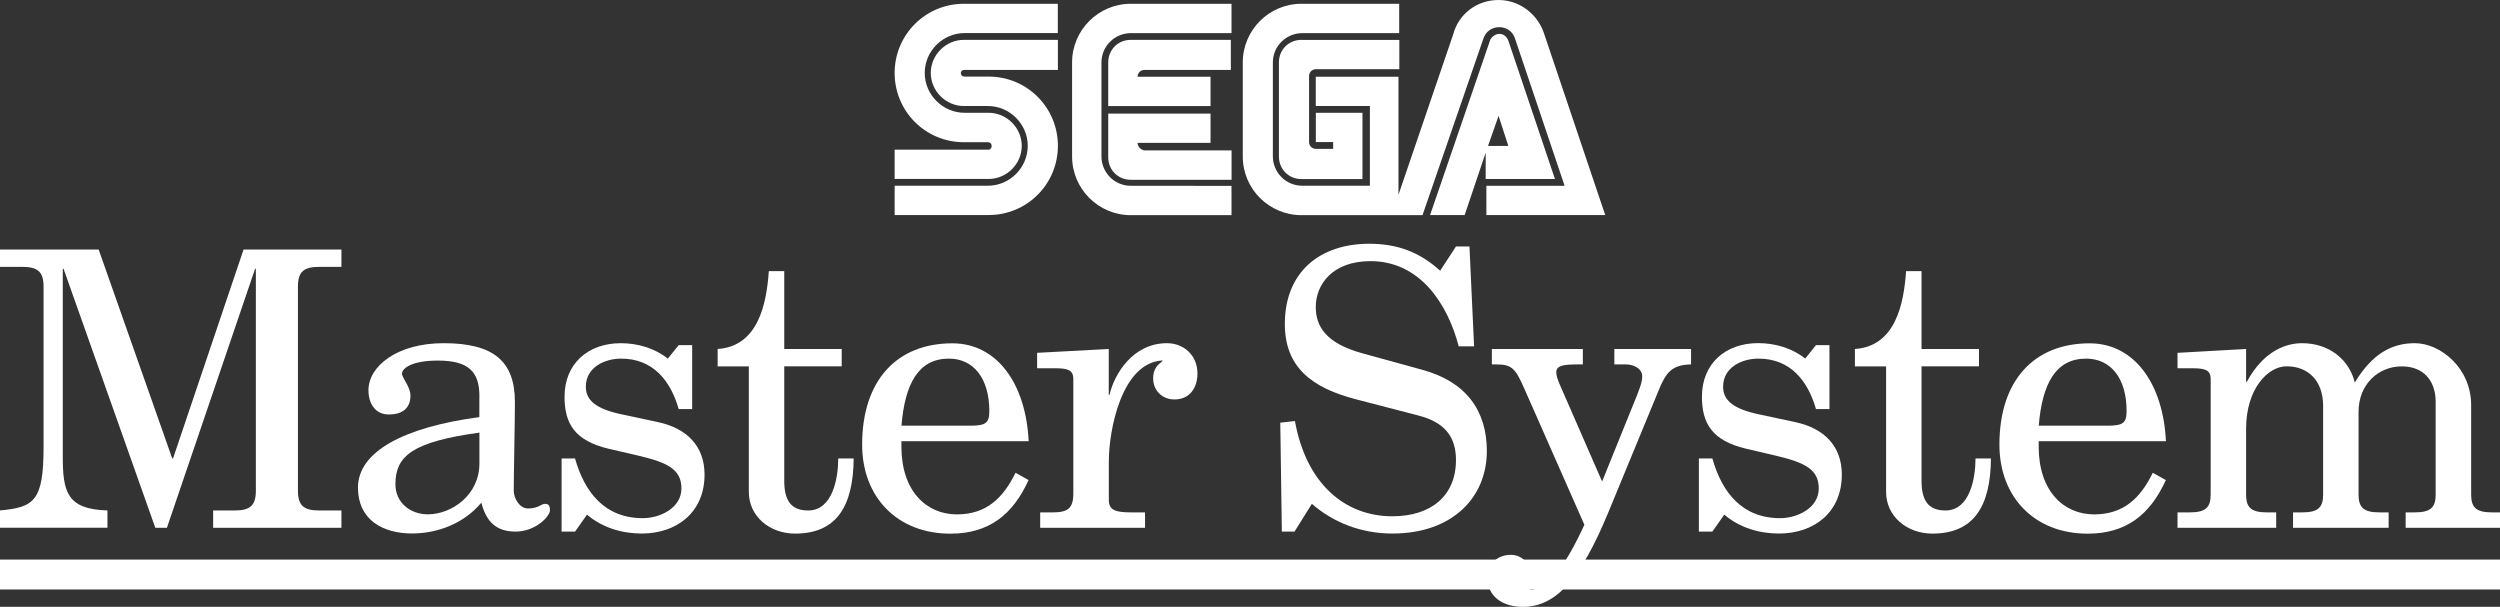 <?xml version="1.0" encoding="utf-8"?>
<!-- Generator: Adobe Illustrator 26.0.3, SVG Export Plug-In . SVG Version: 6.00 Build 0)  -->
<svg version="1.1" id="Layer_1" xmlns="http://www.w3.org/2000/svg" xmlns:xlink="http://www.w3.org/1999/xlink" x="0px" y="0px"
	 viewBox="0 0 3839 931.8" style="enable-background:new 0 0 3839 931.8;" xml:space="preserve">
<rect x="0" y="0" width="3839" height="931.8" fill="#333333" stroke="none"/>
<style type="text/css">
	.st0{fill:#034693;}
	.st1{fill:#FF0000;}
	.st2{fill:#FFFFFF;}
	.st3{display:none;}
	.st4{display:inline;}
</style>
<g>
	<rect y="859.3" class="st2" width="3839" height="45.9"/>
	<g>
		<g>
			<g>
				<path class="st2" d="M1518.2,229.8h-144.4v45h144.4c27.7,0,50.8-23.1,50.8-50.8s-23.1-50.8-50.8-50.8h-37
					c-33.5,0-61.2-27.7-61.2-61.2s27.7-61.2,61.2-61.2h143.2V5.8h-144.3c-58.9,0-106.3,47.4-106.3,106.3s47.4,106.3,106.3,106.3
					h36.9c3.5,0,5.8,2.3,5.8,5.8S1520.5,229.8,1518.2,229.8z"/>
				<path class="st2" d="M1480.1,107.4h144.4V61.2h-144.4c-27.7,0-50.8,23.1-50.8,50.8s23.1,50.8,50.8,50.8h36.9
					c33.5,0,61.2,27.7,61.2,61.2s-27.7,61.2-61.2,61.2h-143.2v45h144.4c58.9,0,106.3-47.4,106.3-106.3s-47.4-106.3-106.3-106.3h-37
					c-3.5,0-5.8-2.3-5.8-5.8C1475.4,109.7,1477.8,107.4,1480.1,107.4z"/>
			</g>
			<g>
				<path class="st2" d="M1998.6,61.2c-19.6,0-34.7,15-34.7,34.7v144.4c0,19.6,15,34.7,34.7,34.7h93.6V173.2h-71.6v45h26.6v10.4
					h-26.6c-5.8,0-10.4-4.6-10.4-10.4V116.7c0-5.8,4.6-10.4,10.4-10.4h128.2v-45H1998.6z"/>
				<path class="st2" d="M2282.7,274.9h105.1l-71.6-212.5c-2.3-5.8-6.9-10.4-13.9-10.4c-5.8,0-11.6,4.6-13.9,9.2l-92.4,269.1h53.1
					l32.3-95.8v40.4L2282.7,274.9L2282.7,274.9z M2301.2,177.9l15,46.2H2285L2301.2,177.9z"/>
				<path class="st2" d="M2371.6,53.1c-9.2-30-36.9-53.1-70.5-53.1s-61.2,21.9-69.3,52l-84.3,247.1V117.8h-127v45h83.1v122.4h-104
					c-25.4,0-45-20.8-45-45V95.9c0-25.4,20.8-45,45-45h149V5.8h-150.1c-49.7,0-90.1,40.4-90.1,90.1v144.4
					c0,49.7,40.4,90.1,90.1,90.1h185.9l93.6-271.4c3.5-10.4,12.7-17.3,24.2-17.3c11.6,0,20.8,6.9,24.2,17.3l76.2,226.3h-120.1v45
					h182.5l0,0L2371.6,53.1z"/>
			</g>
			<g>
				<path class="st2" d="M1736.4,285.3c-25.4,0-45-20.8-45-45V95.9c0-25.4,20.8-45,45-45h154.7V5.8h-154.7
					c-49.7,0-90.1,40.4-90.1,90.1v144.4c0,49.7,40.4,90.1,90.1,90.1h154.7v-45L1736.4,285.3L1736.4,285.3z"/>
				<path class="st2" d="M1746.9,219.4h112v-45h-157.1v67c0,19.6,15,34.7,34.7,34.7h154.7V231h-134
					C1751.5,229.8,1746.9,225.2,1746.9,219.4z"/>
				<path class="st2" d="M1858.9,117.8h-112c0-5.8,4.6-10.4,10.4-10.4h132.8V61.2h-153.6c-19.6,0-34.7,15-34.7,34.7v67h157.1
					C1858.9,162.8,1858.9,117.8,1858.9,117.8z"/>
			</g>
		</g>
	</g>
	<g>
		<path class="st2" d="M374,383.2h150.3v26.6h-33.7c-23.1,0-33.1,6.5-33.1,30.2v313.7c0,23.7,10.1,30.2,33.1,30.2h33.7v26.6H327.3
			v-26.6h32.5c23.1,0,33.1-6.5,33.1-30.2V412.8h-1.2L256.3,810.5h-17.8L97.6,412.8h-1.2v287.6c0,54.4,5.9,81.7,68.6,83.4v26.6H0
			v-26.6c52.7-4.7,66.9-14.8,66.9-97.6V440c0-23.7-10.1-30.2-33.1-30.2H0v-26.6h151.5l113,320.8h1.2L374,383.2z"/>
		<path class="st2" d="M736.2,608.7c0-37.9-16.6-55-63.9-55c-39.7,0-55,11.8-55,20.1c0,6.5,13,20.1,13,33.7c0,20.7-14.2,29-33.1,29
			c-21.3,0-31.4-17.2-31.4-37.3c0-36.7,43.8-72.2,115.4-72.2c76.3,0,109.5,27.2,109.5,90.5c0,29.6-1.8,113.6-1.8,136.1
			c0,10.7,8.3,27.2,21.9,27.2c16,0,20.1-7.1,26-7.1c5.9,0,7.7,3,7.7,10.1c0,8.9-21.9,32.5-52.7,32.5c-30.2,0-45-15.4-52.7-44.4
			c-26,31.4-66.3,47.3-106.5,47.3c-44.4,0-82.9-20.7-82.9-70.4c0-55.6,71-92.9,186.4-108.3V608.7z M736.2,664.3
			c-102.4,14.2-129,35.5-129,79.3c0,28.4,23.1,46.2,49.7,46.2c36.7,0,79.3-29.6,79.3-78.1V664.3z"/>
		<path class="st2" d="M1042.2,530h20.7v98.2h-20.7c-12.4-43.8-39.7-77.5-88.2-77.5c-26,0-54.4,13.6-54.4,43.2
			c0,20.7,15.4,33.7,53.3,42l58,12.4c43.8,9.5,71,36.7,71,80.5c0,58-42.6,90.5-96.5,90.5c-30.2,0-60.4-8.9-84-29l-18.3,26h-20.7V704
			H883c14.8,52.1,45.6,91.7,104.2,91.7c26,0,59.2-15.4,59.2-45.6c0-29-20.7-39.7-65.7-50.3L935,689.2
			c-52.7-12.4-68.1-39.1-68.1-79.9c0-50.9,36.1-82.3,86.4-82.3c26,0,52.1,7.7,72.2,23.7L1042.2,530z"/>
		<path class="st2" d="M1101.9,535.9c62.7-4.1,75.2-69.8,78.7-119.5h23.7v119.5h88.2v26.6h-88.2v175.8c0,29,9.5,45.6,36.7,45.6
			c37.9,0,46.2-50.3,46.2-79.9h23.7c-0.6,74-26.6,115.4-90,115.4c-39.1,0-71-26.6-71-63.9V562.6h-47.9V535.9z"/>
		<path class="st2" d="M1384.2,677.4v8.3c0,68.6,38.5,104.2,85.2,104.2c45,0,71-24.9,90-63.9l20.1,11.2
			c-24.3,53.3-61,82.3-120.1,82.3c-81.7,0-135.5-56.2-135.5-136.7c0-99.4,53.9-155.6,138.5-155.6c69.2,0,113,62.7,117.2,150.3
			H1384.2z M1489,653.7c24.3,0,30.2-3.6,30.2-22.5c0-50.3-24.3-80.5-62.1-80.5c-46.8,0-67.5,38.5-72.8,103H1489z"/>
		<path class="st2" d="M1592.5,541.8l110.1-5.9v70.4h1.2c7.1-31.4,35.5-79.3,88.2-79.3c26,0,46.8,18.9,46.8,46.2
			c0,22.5-11.8,40.2-35.5,40.2c-19.5,0-32.5-14.8-32.5-32c0-10.7,3-18.9,14.2-26.6v-1.2h-1.2c-61.5,4.7-81.1,106.5-81.1,155.1v59.2
			c0,15.4,10.1,18.9,34.3,18.9h21.3v23.7h-161v-23.7h19.5c22.5,0,31.4-5.9,31.4-29V582.1c0-14.2-8.9-16.6-28.4-16.6h-27.2V541.8z"/>
		<path class="st2" d="M2235.8,378.5h20.7l7.1,153.3H2240c-17.2-65.7-59.8-130.8-135.5-130.8c-58,0-84,35.5-84,70.4
			c0,29.6,15.4,55.6,71,71l92.3,25.4c67.5,18.3,99.4,62.7,99.4,124.9c0,70.4-52.1,126.6-145,126.6c-48.5,0-91.1-17.2-123.7-45.6
			l-26.6,42.6h-19.5L1966,649l22.5-2.4c17.2,95.3,75.8,146.2,149.7,146.2c59.2,0,97.6-31.4,97.6-86.4c0-34.3-16-57.4-56.8-68.1
			l-95.9-24.9c-69.2-17.8-110.1-49.7-110.1-116c0-79.3,53.3-123.1,129.6-123.1c42.6,0,76.9,12.4,108.9,41.4L2235.8,378.5z"/>
		<path class="st2" d="M2479,535.9h117.8v23.7c-29,0.6-38.5,11.8-49.7,39.7l-76.9,186.4c-43.8,106.5-82.3,146.2-132,146.2
			c-28.4,0-54.4-14.2-54.4-46.2c0-20.1,16.6-33.7,36.1-33.7c16.6,0,28.4,12.4,28.4,24.9c0,10.7-4.1,16-4.1,20.1
			c0,5.9,3.6,8.3,7.1,8.3c25.4,0,51.5-34.3,81.7-99.4L2340,595.1c-13-29-18.3-35.5-42-35.5h-7.1v-23.7h139.7v23.7h-8.3
			c-21.9,0-32.5,1.8-32.5,12.4c0,4.7,2.4,11.8,5.3,18.3l65.1,149.1l46.2-114.2c11.2-27.2,15.4-37.9,15.4-47.3
			c0-13-14.8-18.3-24.9-18.3H2479V535.9z"/>
		<path class="st2" d="M2788.6,530h20.7v98.2h-20.7c-12.4-43.8-39.7-77.5-88.2-77.5c-26,0-54.4,13.6-54.4,43.2
			c0,20.7,15.4,33.7,53.3,42l58,12.4c43.8,9.5,71,36.7,71,80.5c0,58-42.6,90.5-96.5,90.5c-30.2,0-60.4-8.9-84-29l-18.3,26h-20.7V704
			h20.7c14.8,52.1,45.6,91.7,104.2,91.7c26,0,59.2-15.4,59.2-45.6c0-29-20.7-39.7-65.7-50.3l-45.6-10.7
			c-52.7-12.4-68.1-39.1-68.1-79.9c0-50.9,36.1-82.3,86.4-82.3c26,0,52.1,7.7,72.2,23.7L2788.6,530z"/>
		<path class="st2" d="M2848.3,535.9c62.7-4.1,75.2-69.8,78.7-119.5h23.7v119.5h88.2v26.6h-88.2v175.8c0,29,9.5,45.6,36.7,45.6
			c37.9,0,46.2-50.3,46.2-79.9h23.7c-0.6,74-26.6,115.4-90,115.4c-39.1,0-71-26.6-71-63.9V562.6h-47.9V535.9z"/>
		<path class="st2" d="M3130.6,677.4v8.3c0,68.6,38.5,104.2,85.2,104.2c45,0,71-24.9,90-63.9l20.1,11.2
			c-24.3,53.3-61,82.3-120.1,82.3c-81.7,0-135.5-56.2-135.5-136.7c0-99.4,53.9-155.6,138.5-155.6c69.2,0,113,62.7,117.2,150.3
			H3130.6z M3235.4,653.7c24.3,0,30.2-3.6,30.2-22.5c0-50.3-24.3-80.5-62.1-80.5c-46.8,0-67.5,38.5-72.8,103H3235.4z"/>
		<path class="st2" d="M3694,786.8h14.2c23.7,0,32-7.1,32-27.2V617c0-32-18.3-54.4-52.1-54.4c-36.1,0-66.3,27.8-66.3,69.8v127.2
			c0,20.1,8.3,27.2,32,27.2h14.2v23.7h-146.8v-23.7h14.2c23.7,0,32-7.1,32-27.2V623.5c0-38.5-22.5-61-56.2-61
			c-28.4,0-62.1,34.3-62.1,95.9v101.2c0,20.1,8.3,27.2,32,27.2h14.2v23.7h-151.5v-23.7h18.9c23.7,0,32-7.1,32-27.2V582.1
			c0-14.2-8.9-16.6-28.4-16.6h-22.5v-23.7l105.3-5.9v50.3h1.2c26.6-49.1,62.1-59.2,84.6-59.2c42.6,0,72.8,26,81.1,60.4
			c26.6-43.8,56.2-60.4,92.3-60.4c38.5,0,86.4,37.3,86.4,95.3v137.3c0,20.1,8.3,27.2,32,27.2h12.4v23.7h-145V786.8z"/>
	</g>
</g>
</svg>
